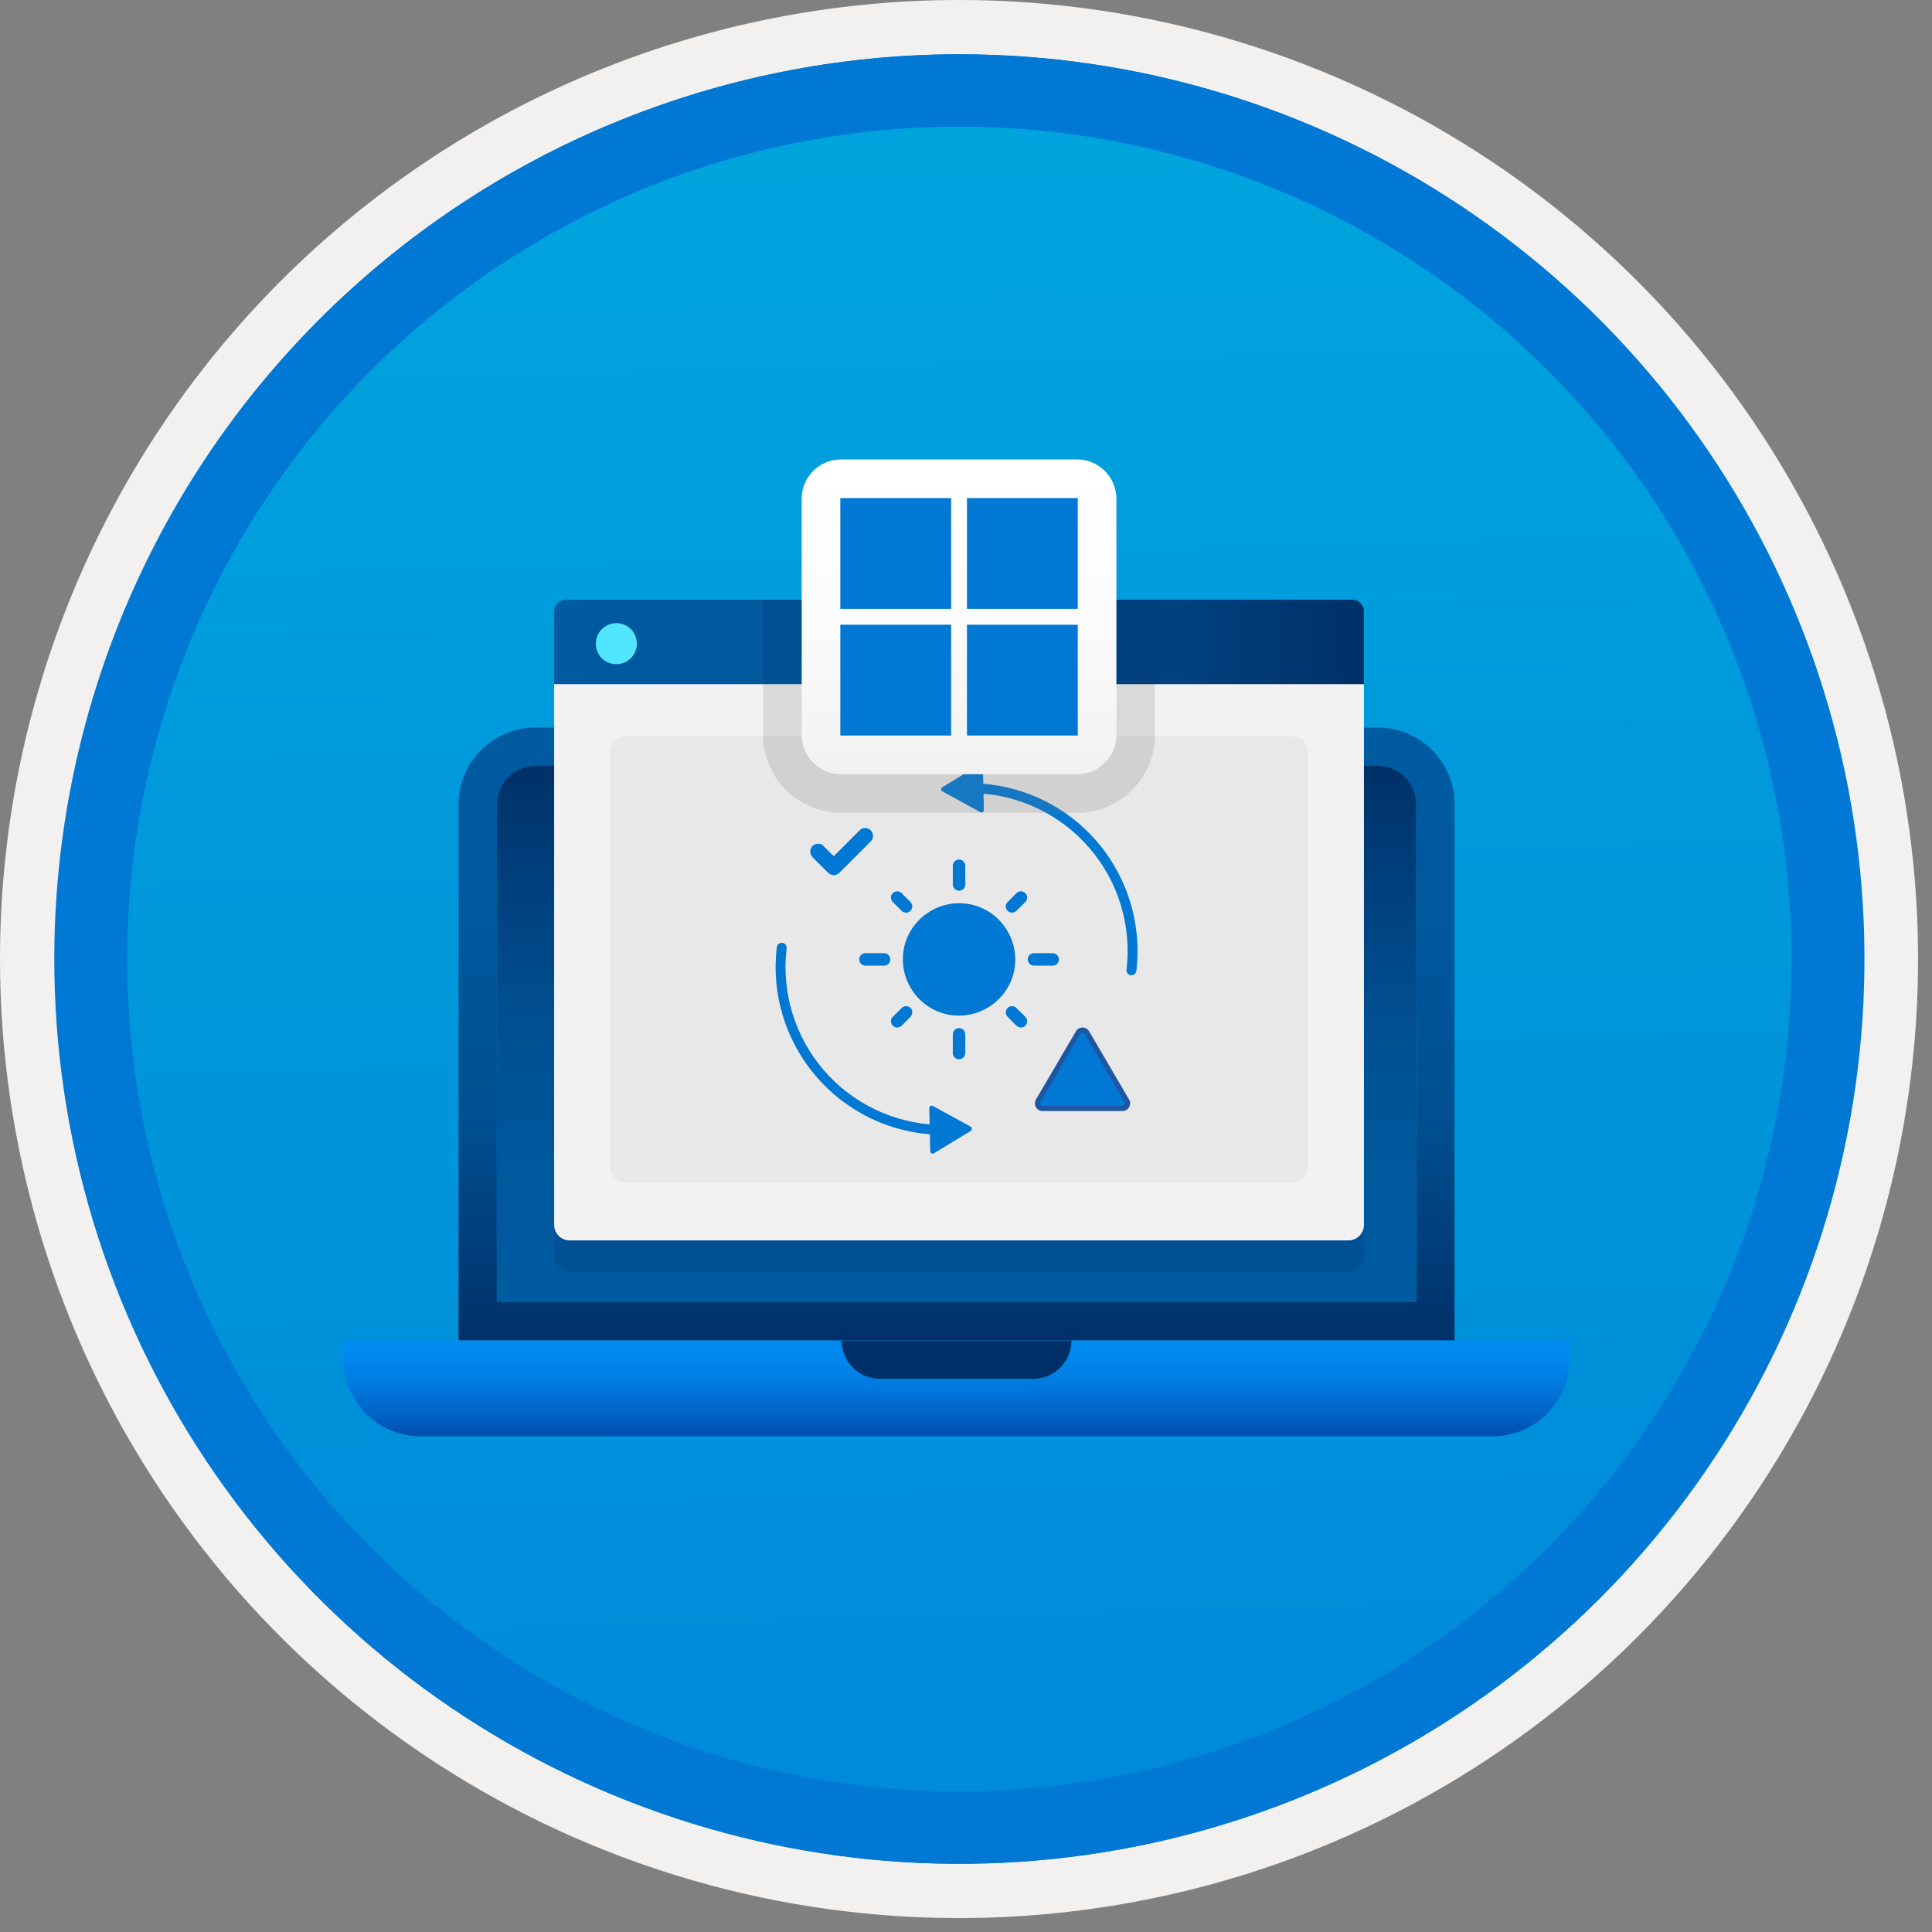 <svg width="100" height="100" viewBox="0 0 100 100" fill="none" xmlns="http://www.w3.org/2000/svg">
<rect x="0" y="0" width="100" height="100" fill="#808080" stroke="none"/>
<g clip-path="url(#clip0_967_807)">
<path d="M49.64 96.45C40.382 96.45 31.332 93.705 23.634 88.561C15.936 83.418 9.936 76.107 6.393 67.553C2.85 59 1.923 49.588 3.73 40.508C5.536 31.428 9.994 23.087 16.54 16.54C23.087 9.994 31.428 5.536 40.508 3.729C49.588 1.923 59 2.85 67.553 6.393C76.107 9.936 83.418 15.936 88.561 23.634C93.705 31.332 96.45 40.382 96.45 49.64C96.451 55.787 95.24 61.874 92.888 67.554C90.535 73.233 87.088 78.394 82.741 82.741C78.394 87.087 73.234 90.535 67.554 92.888C61.875 95.24 55.787 96.45 49.64 96.45V96.45Z" fill="url(#paint0_linear_967_807)"/>
<path fill-rule="evenodd" clip-rule="evenodd" d="M95.54 49.64C95.54 58.718 92.848 67.593 87.805 75.141C82.761 82.689 75.592 88.572 67.205 92.046C58.818 95.52 49.589 96.429 40.685 94.658C31.782 92.887 23.603 88.515 17.184 82.096C10.765 75.677 6.393 67.498 4.622 58.595C2.851 49.691 3.76 40.462 7.234 32.075C10.708 23.688 16.591 16.519 24.139 11.476C31.688 6.432 40.562 3.74 49.64 3.74C55.668 3.74 61.636 4.927 67.205 7.234C72.774 9.541 77.834 12.921 82.096 17.184C86.359 21.446 89.739 26.506 92.046 32.075C94.353 37.644 95.54 43.612 95.54 49.64V49.64ZM49.64 3.62732e-07C59.458 3.62732e-07 69.055 2.911 77.219 8.366C85.382 13.82 91.744 21.573 95.501 30.644C99.258 39.714 100.242 49.695 98.326 59.324C96.411 68.954 91.683 77.799 84.741 84.741C77.799 91.683 68.954 96.411 59.324 98.326C49.695 100.242 39.714 99.258 30.644 95.501C21.573 91.744 13.82 85.382 8.366 77.219C2.911 69.055 3.62732e-07 59.458 3.62732e-07 49.64C-0.001 43.121 1.283 36.666 3.777 30.643C6.271 24.62 9.928 19.147 14.537 14.537C19.147 9.928 24.62 6.271 30.643 3.777C36.666 1.283 43.121 -0.001 49.64 3.62732e-07V3.62732e-07Z" fill="#F2F1F0"/>
<path fill-rule="evenodd" clip-rule="evenodd" d="M92.73 49.64C92.73 58.163 90.202 66.493 85.468 73.58C80.733 80.666 74.003 86.189 66.129 89.45C58.256 92.711 49.592 93.565 41.233 91.902C32.874 90.24 25.197 86.136 19.17 80.109C13.144 74.083 9.04 66.405 7.378 58.047C5.715 49.688 6.568 41.024 9.83 33.15C13.091 25.277 18.614 18.547 25.7 13.812C32.786 9.077 41.117 6.55 49.64 6.55C55.298 6.55 60.902 7.664 66.13 9.829C71.358 11.995 76.108 15.169 80.11 19.17C84.111 23.171 87.285 27.922 89.45 33.15C91.616 38.378 92.73 43.981 92.73 49.64V49.64ZM49.64 2.81C58.902 2.81 67.956 5.557 75.657 10.702C83.358 15.848 89.36 23.162 92.905 31.719C96.449 40.276 97.377 49.692 95.57 58.776C93.763 67.86 89.303 76.205 82.753 82.754C76.204 89.303 67.86 93.763 58.776 95.57C49.691 97.377 40.276 96.45 31.718 92.905C23.161 89.361 15.848 83.359 10.702 75.657C5.556 67.956 2.81 58.902 2.81 49.64C2.811 37.22 7.745 25.31 16.527 16.528C25.309 7.745 37.22 2.811 49.64 2.81V2.81Z" fill="#0078D4"/>
<path fill-rule="evenodd" clip-rule="evenodd" d="M92.764 49.64C92.764 58.163 90.237 66.493 85.502 73.58C80.767 80.666 74.037 86.189 66.164 89.45C58.29 92.711 49.626 93.565 41.267 91.902C32.909 90.24 25.231 86.136 19.204 80.109C13.178 74.083 9.074 66.405 7.412 58.047C5.749 49.688 6.602 41.024 9.864 33.15C13.125 25.277 18.648 18.547 25.734 13.812C32.82 9.077 41.151 6.55 49.674 6.55C55.333 6.55 60.936 7.664 66.164 9.829C71.392 11.995 76.142 15.169 80.144 19.17C84.145 23.171 87.319 27.922 89.484 33.15C91.65 38.378 92.764 43.981 92.764 49.64V49.64ZM49.674 2.81C58.936 2.81 67.99 5.557 75.691 10.702C83.392 15.848 89.395 23.162 92.939 31.719C96.484 40.276 97.411 49.692 95.604 58.776C93.797 67.86 89.337 76.205 82.788 82.754C76.238 89.303 67.894 93.763 58.81 95.57C49.726 97.377 40.31 96.45 31.753 92.905C23.196 89.361 15.882 83.359 10.736 75.657C5.59 67.956 2.844 58.902 2.844 49.64C2.845 37.22 7.779 25.31 16.561 16.528C25.343 7.745 37.254 2.811 49.674 2.81V2.81Z" fill="#0078D4"/>
<path d="M27.699 37.657C26.648 37.66 25.642 38.079 24.898 38.822C24.155 39.565 23.736 40.572 23.733 41.623V69.384H75.29V41.623C75.287 40.572 74.868 39.565 74.125 38.822C73.382 38.079 72.375 37.66 71.324 37.657H27.699ZM71.324 39.64C71.85 39.64 72.354 39.849 72.725 40.221C73.097 40.593 73.306 41.097 73.307 41.623V67.401H25.716V41.623C25.717 41.097 25.926 40.593 26.298 40.221C26.669 39.849 27.174 39.64 27.699 39.64H71.324Z" fill="url(#paint1_linear_967_807)"/>
<path d="M25.716 41.623C25.717 41.097 25.926 40.593 26.298 40.221C26.669 39.849 27.174 39.64 27.699 39.64H71.324C71.85 39.64 72.354 39.849 72.725 40.221C73.097 40.593 73.306 41.097 73.307 41.623V67.401H25.716V41.623Z" fill="url(#paint2_linear_967_807)"/>
<path d="M17.784 69.384V70.375C17.788 71.426 18.206 72.433 18.949 73.176C19.692 73.919 20.699 74.338 21.75 74.341H77.273C78.323 74.338 79.33 73.919 80.073 73.176C80.817 72.433 81.235 71.426 81.239 70.375V69.384H17.784Z" fill="url(#paint3_linear_967_807)"/>
<path fill-rule="evenodd" clip-rule="evenodd" d="M45.546 71.367H53.477C54.003 71.366 54.508 71.157 54.879 70.786C55.251 70.414 55.46 69.909 55.46 69.384H43.563C43.563 69.91 43.772 70.414 44.144 70.786C44.515 71.158 45.02 71.367 45.546 71.367V71.367Z" fill="#003067"/>
<path opacity="0.2" d="M29.481 65.849H69.799C70.011 65.848 70.214 65.763 70.363 65.614C70.513 65.464 70.598 65.261 70.598 65.049V33.572H28.682V65.049C28.683 65.261 28.767 65.464 28.917 65.614C29.067 65.763 29.27 65.848 29.481 65.849V65.849Z" fill="#003067"/>
<path d="M29.481 64.203H69.799C70.011 64.202 70.214 64.118 70.363 63.968C70.513 63.818 70.598 63.615 70.598 63.403V31.926H28.682V63.403C28.683 63.615 28.767 63.818 28.917 63.968C29.067 64.118 29.27 64.202 29.481 64.203V64.203Z" fill="#F2F2F2"/>
<path d="M28.682 35.41H70.598V31.653C70.598 31.572 70.583 31.493 70.552 31.418C70.521 31.344 70.476 31.276 70.419 31.219C70.362 31.162 70.295 31.117 70.22 31.086C70.146 31.056 70.066 31.04 69.985 31.04H29.295C29.214 31.04 29.134 31.056 29.06 31.086C28.985 31.117 28.918 31.162 28.861 31.219C28.804 31.276 28.759 31.344 28.728 31.418C28.697 31.493 28.682 31.572 28.682 31.653V35.41Z" fill="url(#paint4_linear_967_807)"/>
<path d="M31.907 34.377C32.117 34.377 32.322 34.314 32.496 34.197C32.671 34.079 32.806 33.913 32.886 33.718C32.966 33.524 32.986 33.31 32.945 33.104C32.903 32.898 32.801 32.709 32.652 32.561C32.503 32.413 32.313 32.312 32.107 32.272C31.901 32.232 31.687 32.254 31.494 32.335C31.3 32.416 31.134 32.552 31.018 32.727C30.902 32.903 30.84 33.108 30.841 33.318C30.84 33.458 30.866 33.597 30.92 33.727C30.973 33.856 31.051 33.974 31.151 34.072C31.25 34.171 31.368 34.249 31.498 34.301C31.628 34.354 31.767 34.38 31.907 34.377V34.377Z" fill="#50E6FF"/>
<path d="M66.883 38.115H32.39C31.935 38.115 31.567 38.483 31.567 38.938V60.38C31.567 60.835 31.935 61.203 32.39 61.203H66.883C67.337 61.203 67.706 60.835 67.706 60.38V38.938C67.706 38.483 67.337 38.115 66.883 38.115Z" fill="#E8E8E8"/>
<path d="M49.64 46.751C50.029 46.748 50.414 46.825 50.771 46.978C51.117 47.124 51.431 47.337 51.695 47.604C51.958 47.87 52.169 48.184 52.316 48.528C52.469 48.885 52.548 49.27 52.549 49.659C52.551 50.048 52.474 50.433 52.321 50.79C52.175 51.136 51.962 51.45 51.695 51.714C51.429 51.977 51.115 52.188 50.771 52.335C50.414 52.488 50.029 52.567 49.64 52.568C49.252 52.57 48.867 52.493 48.509 52.34C48.163 52.194 47.849 51.981 47.585 51.714C47.322 51.448 47.111 51.134 46.964 50.79C46.811 50.433 46.732 50.048 46.732 49.659C46.729 49.27 46.806 48.885 46.959 48.528C47.105 48.182 47.318 47.868 47.585 47.604C47.851 47.341 48.165 47.13 48.509 46.983C48.867 46.83 49.251 46.751 49.64 46.751V46.751ZM45.762 49.336C45.847 49.337 45.929 49.371 45.989 49.431C46.049 49.492 46.083 49.574 46.083 49.659C46.083 49.744 46.049 49.826 45.989 49.887C45.929 49.947 45.847 49.981 45.762 49.982H44.793C44.707 49.981 44.626 49.947 44.566 49.887C44.506 49.826 44.472 49.744 44.472 49.659C44.472 49.574 44.506 49.492 44.566 49.431C44.626 49.371 44.707 49.337 44.793 49.336H45.762ZM49.64 53.214C49.725 53.215 49.807 53.249 49.867 53.31C49.928 53.37 49.962 53.452 49.963 53.537V54.507C49.962 54.592 49.928 54.673 49.867 54.733C49.807 54.793 49.725 54.827 49.64 54.827C49.555 54.827 49.473 54.793 49.413 54.733C49.352 54.673 49.318 54.592 49.317 54.507V53.537C49.318 53.452 49.352 53.37 49.413 53.31C49.473 53.249 49.555 53.215 49.64 53.214V53.214ZM54.488 49.336C54.573 49.337 54.654 49.371 54.715 49.431C54.775 49.492 54.808 49.574 54.808 49.659C54.808 49.744 54.775 49.826 54.715 49.887C54.654 49.947 54.573 49.981 54.488 49.982H53.518C53.433 49.981 53.351 49.947 53.291 49.887C53.231 49.826 53.197 49.744 53.197 49.659C53.197 49.574 53.231 49.492 53.291 49.431C53.351 49.371 53.433 49.337 53.518 49.336H54.488ZM49.64 46.104C49.555 46.103 49.473 46.069 49.413 46.008C49.352 45.948 49.318 45.866 49.317 45.781V44.811C49.318 44.726 49.352 44.645 49.413 44.585C49.473 44.525 49.555 44.491 49.64 44.491C49.725 44.491 49.807 44.525 49.867 44.585C49.928 44.645 49.962 44.726 49.963 44.811V45.781C49.962 45.866 49.928 45.948 49.867 46.008C49.807 46.069 49.725 46.103 49.64 46.104V46.104ZM46.115 52.86C46.115 52.817 46.123 52.774 46.139 52.734C46.156 52.694 46.18 52.658 46.212 52.628L46.671 52.174C46.701 52.144 46.736 52.12 46.775 52.103C46.814 52.087 46.856 52.078 46.899 52.078C46.941 52.078 46.983 52.086 47.022 52.102C47.062 52.118 47.097 52.142 47.127 52.172C47.157 52.202 47.181 52.238 47.197 52.277C47.213 52.316 47.221 52.358 47.221 52.4C47.221 52.443 47.212 52.485 47.196 52.524C47.18 52.563 47.156 52.598 47.125 52.628L46.671 53.088C46.609 53.149 46.526 53.184 46.439 53.184C46.353 53.182 46.272 53.148 46.211 53.088C46.151 53.027 46.117 52.946 46.115 52.86V52.86ZM52.382 52.078C52.424 52.077 52.466 52.086 52.505 52.102C52.545 52.119 52.58 52.143 52.609 52.174L53.069 52.628C53.1 52.658 53.124 52.694 53.141 52.734C53.157 52.774 53.165 52.817 53.165 52.86C53.165 52.913 53.153 52.966 53.128 53.013C53.103 53.06 53.067 53.1 53.023 53.129C52.979 53.159 52.928 53.177 52.875 53.182C52.822 53.187 52.769 53.179 52.72 53.158C52.679 53.141 52.642 53.117 52.609 53.088L52.155 52.628C52.11 52.583 52.08 52.526 52.067 52.463C52.055 52.401 52.062 52.336 52.086 52.278C52.11 52.219 52.151 52.169 52.204 52.133C52.256 52.097 52.318 52.078 52.382 52.078V52.078ZM52.059 46.917C52.058 46.875 52.067 46.833 52.083 46.794C52.1 46.755 52.124 46.719 52.155 46.69L52.609 46.23C52.639 46.2 52.674 46.175 52.713 46.159C52.752 46.142 52.794 46.134 52.836 46.134C52.88 46.134 52.922 46.143 52.962 46.159C53.002 46.176 53.038 46.2 53.069 46.23C53.099 46.261 53.123 46.297 53.14 46.337C53.156 46.377 53.165 46.419 53.165 46.463C53.165 46.505 53.157 46.547 53.14 46.586C53.124 46.625 53.099 46.661 53.069 46.69L52.609 47.144C52.564 47.189 52.507 47.219 52.444 47.232C52.382 47.244 52.317 47.237 52.259 47.213C52.2 47.189 52.15 47.148 52.114 47.095C52.078 47.043 52.059 46.981 52.059 46.917V46.917ZM46.898 47.24C46.856 47.241 46.814 47.232 46.775 47.216C46.736 47.199 46.7 47.175 46.671 47.144L46.212 46.69C46.181 46.66 46.157 46.625 46.14 46.586C46.123 46.547 46.115 46.505 46.115 46.463C46.115 46.419 46.123 46.377 46.139 46.337C46.156 46.297 46.18 46.26 46.212 46.23C46.241 46.2 46.276 46.175 46.315 46.159C46.354 46.142 46.396 46.134 46.439 46.134C46.482 46.134 46.525 46.142 46.565 46.158C46.605 46.175 46.641 46.199 46.671 46.23L47.125 46.69C47.17 46.735 47.2 46.792 47.213 46.855C47.225 46.917 47.219 46.982 47.194 47.04C47.17 47.099 47.129 47.149 47.076 47.185C47.024 47.221 46.962 47.24 46.898 47.24V47.24Z" fill="#0078D4"/>
<path d="M48.803 58.48L48.802 58.489C48.801 58.522 48.793 58.555 48.779 58.586C48.766 58.616 48.746 58.644 48.721 58.667C48.697 58.69 48.668 58.708 48.636 58.719C48.605 58.731 48.572 58.737 48.538 58.736C47.336 58.695 46.155 58.406 45.07 57.885C43.986 57.364 43.021 56.624 42.238 55.711C41.455 54.798 40.87 53.732 40.52 52.581C40.17 51.43 40.064 50.219 40.207 49.025C40.211 48.992 40.221 48.959 40.237 48.93C40.254 48.901 40.276 48.875 40.302 48.854C40.329 48.833 40.359 48.818 40.391 48.809C40.424 48.8 40.457 48.797 40.491 48.801C40.524 48.805 40.556 48.815 40.586 48.832C40.615 48.848 40.641 48.87 40.662 48.897C40.682 48.923 40.698 48.953 40.707 48.985C40.716 49.018 40.719 49.052 40.715 49.085C40.58 50.209 40.681 51.349 41.01 52.432C41.339 53.515 41.889 54.518 42.626 55.378C43.363 56.237 44.271 56.934 45.292 57.424C46.312 57.914 47.423 58.186 48.555 58.224C48.621 58.226 48.684 58.254 48.73 58.302C48.777 58.349 48.803 58.413 48.803 58.48V58.48Z" fill="#0078D4"/>
<path d="M48.338 59.695L50.248 58.535C50.266 58.523 50.282 58.507 50.292 58.488C50.303 58.469 50.308 58.447 50.308 58.425C50.307 58.403 50.301 58.382 50.289 58.363C50.278 58.344 50.262 58.329 50.243 58.318L48.283 57.244C48.264 57.234 48.242 57.228 48.22 57.229C48.199 57.229 48.177 57.236 48.158 57.247C48.139 57.258 48.124 57.275 48.114 57.294C48.103 57.313 48.098 57.335 48.098 57.357L48.148 59.591C48.148 59.613 48.155 59.634 48.166 59.653C48.178 59.672 48.194 59.687 48.213 59.698C48.232 59.708 48.254 59.713 48.276 59.713C48.298 59.712 48.319 59.706 48.338 59.695V59.695Z" fill="#0078D4"/>
<path d="M58.879 49.211C58.879 49.56 58.858 49.908 58.817 50.255C58.809 50.322 58.774 50.383 58.721 50.425C58.668 50.466 58.6 50.485 58.533 50.477C58.466 50.469 58.404 50.435 58.362 50.382C58.32 50.329 58.301 50.262 58.309 50.195C58.443 49.071 58.343 47.931 58.014 46.847C57.685 45.764 57.135 44.761 56.397 43.902C55.66 43.042 54.753 42.346 53.732 41.856C52.711 41.366 51.6 41.093 50.469 41.056C50.434 41.058 50.399 41.052 50.367 41.039C50.335 41.027 50.306 41.007 50.282 40.982C50.259 40.956 50.241 40.926 50.231 40.893C50.22 40.86 50.217 40.825 50.221 40.791C50.223 40.757 50.23 40.724 50.244 40.694C50.258 40.663 50.278 40.636 50.303 40.613C50.327 40.59 50.356 40.572 50.388 40.56C50.419 40.548 50.452 40.543 50.486 40.544C52.736 40.619 54.868 41.565 56.434 43.182C57.999 44.799 58.876 46.961 58.879 49.211L58.879 49.211Z" fill="#0078D4"/>
<path d="M50.685 39.585L48.776 40.745C48.757 40.757 48.742 40.773 48.731 40.792C48.721 40.811 48.715 40.833 48.716 40.855C48.716 40.877 48.723 40.898 48.734 40.917C48.745 40.936 48.761 40.951 48.781 40.962L50.74 42.036C50.759 42.046 50.781 42.051 50.803 42.051C50.825 42.05 50.846 42.044 50.865 42.033C50.884 42.022 50.899 42.005 50.91 41.986C50.92 41.967 50.926 41.945 50.925 41.923L50.876 39.689C50.875 39.667 50.869 39.646 50.857 39.627C50.846 39.608 50.83 39.593 50.81 39.582C50.791 39.572 50.77 39.566 50.748 39.567C50.726 39.567 50.704 39.574 50.685 39.585Z" fill="#0078D4"/>
<path opacity="0.2" d="M39.495 38.033C39.496 39.104 39.922 40.13 40.679 40.888C41.436 41.645 42.463 42.071 43.533 42.072H55.747C56.818 42.07 57.844 41.644 58.601 40.887C59.358 40.13 59.783 39.104 59.784 38.033V35.41H39.495V38.033Z" fill="#767676"/>
<path opacity="0.2" d="M59.784 31.04H39.495V35.41H59.784V31.04Z" fill="#003067"/>
<path d="M55.747 23.781H43.533C42.408 23.781 41.495 24.693 41.495 25.819V38.033C41.495 39.159 42.408 40.072 43.533 40.072H55.747C56.873 40.072 57.785 39.159 57.785 38.033V25.819C57.785 24.693 56.873 23.781 55.747 23.781Z" fill="url(#paint5_linear_967_807)"/>
<path d="M49.23 31.516H43.495V25.781H49.23V31.516ZM55.785 31.516H50.05V25.781H55.785V31.516ZM49.23 38.071H43.495V32.336H49.23V38.071ZM55.785 38.071H50.05V32.336H55.785V38.071Z" fill="#0078D4"/>
<path d="M53.621 56.91L55.689 53.38C55.724 53.32 55.774 53.27 55.834 53.236C55.894 53.202 55.962 53.184 56.031 53.184C56.1 53.184 56.168 53.202 56.228 53.236C56.288 53.27 56.338 53.32 56.373 53.38L58.441 56.91C58.476 56.97 58.495 57.038 58.495 57.108C58.496 57.178 58.477 57.247 58.443 57.307C58.408 57.368 58.358 57.418 58.298 57.453C58.237 57.488 58.169 57.506 58.099 57.506H53.963C53.893 57.506 53.825 57.488 53.764 57.453C53.704 57.418 53.654 57.368 53.619 57.307C53.584 57.247 53.566 57.178 53.567 57.108C53.567 57.038 53.586 56.97 53.621 56.91V56.91Z" fill="#1F56A3"/>
<path d="M53.963 57.242C53.94 57.242 53.917 57.236 53.897 57.224C53.877 57.213 53.86 57.196 53.848 57.176C53.837 57.156 53.831 57.133 53.831 57.11C53.831 57.086 53.837 57.063 53.849 57.043L55.917 53.513C55.928 53.493 55.945 53.477 55.965 53.465C55.985 53.454 56.008 53.448 56.031 53.448C56.054 53.448 56.077 53.454 56.097 53.465C56.117 53.477 56.133 53.493 56.145 53.513L58.213 57.043C58.225 57.063 58.231 57.086 58.231 57.109C58.231 57.133 58.225 57.156 58.214 57.176C58.202 57.196 58.185 57.213 58.165 57.224C58.145 57.236 58.122 57.242 58.099 57.242H53.963Z" fill="#0078D4"/>
<path fill-rule="evenodd" clip-rule="evenodd" d="M45.069 42.977C44.993 42.901 44.889 42.858 44.781 42.858C44.674 42.858 44.57 42.901 44.494 42.977L43.154 44.317L42.67 43.837C42.658 43.82 42.645 43.805 42.631 43.79C42.556 43.714 42.453 43.671 42.346 43.671C42.239 43.67 42.135 43.712 42.059 43.787C41.982 43.862 41.939 43.965 41.938 44.072C41.936 44.179 41.977 44.283 42.052 44.36L42.047 44.365L42.867 45.177C42.944 45.253 43.047 45.296 43.155 45.296C43.263 45.296 43.366 45.253 43.443 45.177L45.068 43.553L45.069 43.552C45.107 43.514 45.136 43.469 45.157 43.42C45.177 43.371 45.188 43.318 45.188 43.265C45.188 43.211 45.177 43.158 45.157 43.109C45.137 43.06 45.107 43.015 45.069 42.977V42.977Z" fill="#0078D4"/>
</g>
<defs>
<linearGradient id="paint0_linear_967_807" x1="47.87" y1="-15.153" x2="51.852" y2="130.615" gradientUnits="userSpaceOnUse">
<stop stop-color="#00ABDE"/>
<stop offset="1" stop-color="#007ED8"/>
</linearGradient>
<linearGradient id="paint1_linear_967_807" x1="49.512" y1="69.384" x2="49.512" y2="37.6" gradientUnits="userSpaceOnUse">
<stop stop-color="#003067"/>
<stop offset="0.165" stop-color="#003F7C"/>
<stop offset="0.362" stop-color="#004F90"/>
<stop offset="0.681" stop-color="#00589D"/>
<stop offset="1" stop-color="#005BA1"/>
</linearGradient>
<linearGradient id="paint2_linear_967_807" x1="49.512" y1="67.401" x2="49.512" y2="39.59" gradientUnits="userSpaceOnUse">
<stop stop-color="#005BA1"/>
<stop offset="0.26" stop-color="#00589D"/>
<stop offset="0.53" stop-color="#004F90"/>
<stop offset="0.8" stop-color="#003F7C"/>
<stop offset="1" stop-color="#003067"/>
</linearGradient>
<linearGradient id="paint3_linear_967_807" x1="49.511" y1="74.341" x2="49.511" y2="69.384" gradientUnits="userSpaceOnUse">
<stop stop-color="#004DAE"/>
<stop offset="0.21" stop-color="#0061C4"/>
<stop offset="0.51" stop-color="#0078DD"/>
<stop offset="0.78" stop-color="#0086EC"/>
<stop offset="1" stop-color="#008BF1"/>
</linearGradient>
<linearGradient id="paint4_linear_967_807" x1="28.682" y1="33.225" x2="70.673" y2="33.225" gradientUnits="userSpaceOnUse">
<stop stop-color="#005BA1"/>
<stop offset="0.26" stop-color="#00589D"/>
<stop offset="0.53" stop-color="#004F90"/>
<stop offset="0.8" stop-color="#003F7C"/>
<stop offset="1" stop-color="#003067"/>
</linearGradient>
<linearGradient id="paint5_linear_967_807" x1="49.64" y1="39.487" x2="49.64" y2="24.136" gradientUnits="userSpaceOnUse">
<stop stop-color="#F2F2F2"/>
<stop offset="0.44" stop-color="#FBFBFB"/>
<stop offset="1" stop-color="white"/>
</linearGradient>
<clipPath id="clip0_967_807">
<rect width="99.28" height="99.28" fill="white"/>
</clipPath>
</defs>
</svg>
